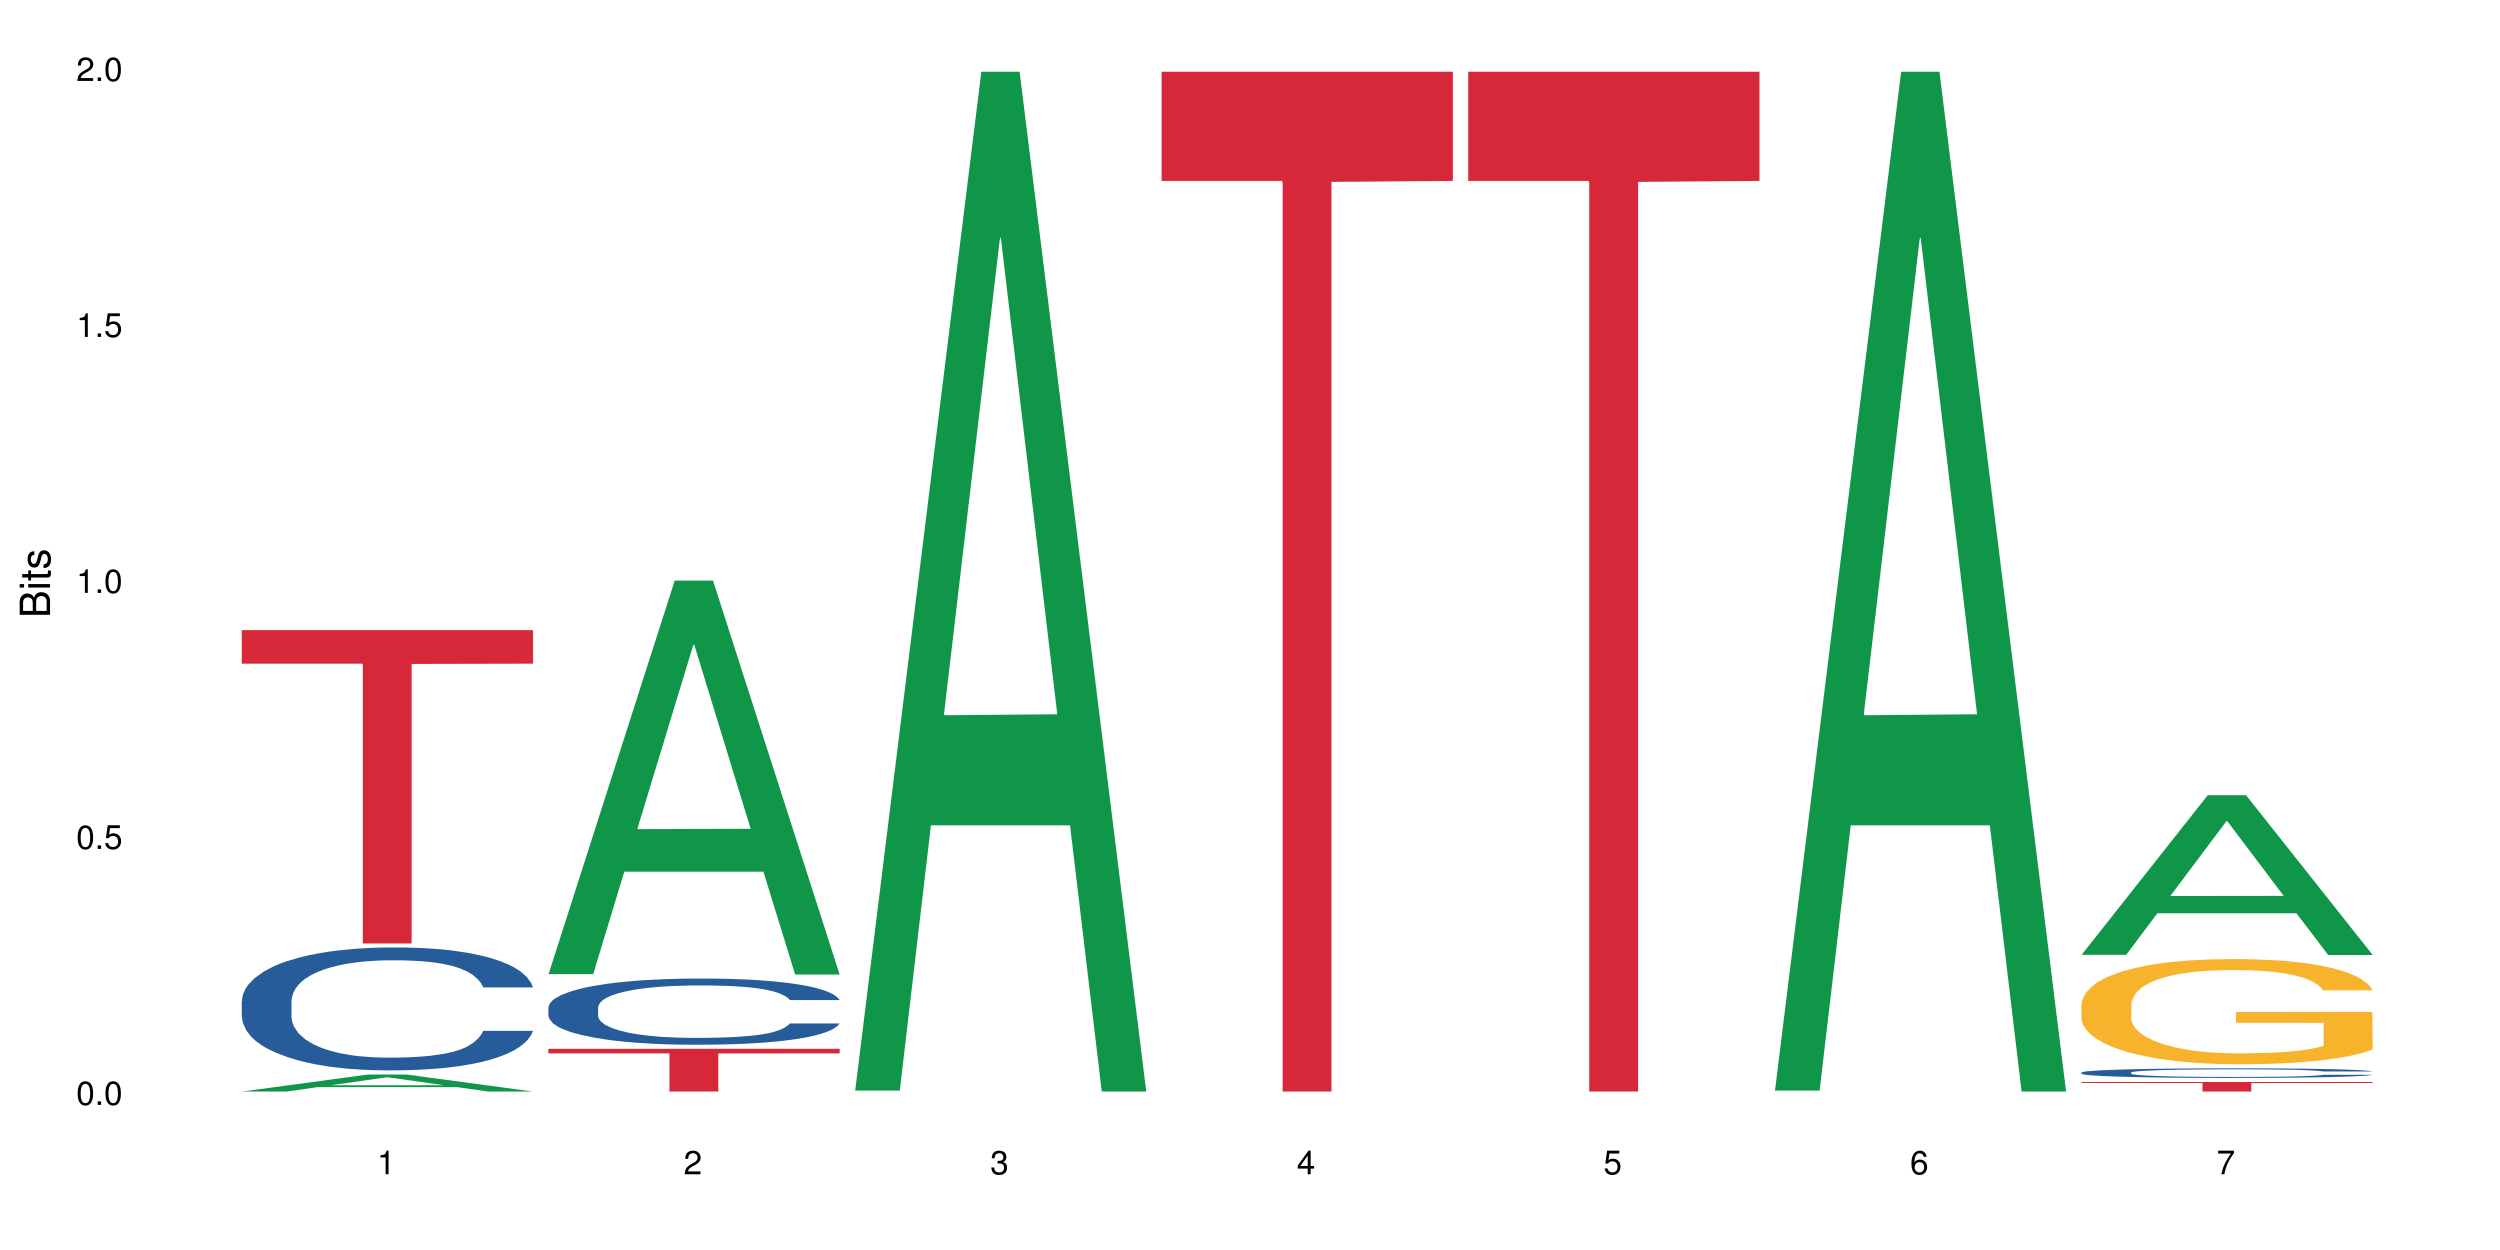 <?xml version="1.0" encoding="UTF-8"?>
<svg xmlns="http://www.w3.org/2000/svg" xmlns:xlink="http://www.w3.org/1999/xlink" width="720pt" height="360pt" viewBox="0 0 720 360" version="1.1">
<defs>
<g>
<symbol overflow="visible" id="glyph0-0">
<path style="stroke:none;" d=""/>
</symbol>
<symbol overflow="visible" id="glyph0-1">
<path style="stroke:none;" d="M 2.641 -6.797 C 2 -6.797 1.422 -6.531 1.078 -6.047 C 0.641 -5.453 0.406 -4.547 0.406 -3.297 C 0.406 -1 1.188 0.219 2.641 0.219 C 4.078 0.219 4.859 -1 4.859 -3.234 C 4.859 -4.562 4.656 -5.438 4.203 -6.047 C 3.844 -6.531 3.281 -6.797 2.641 -6.797 Z M 2.641 -6.047 C 3.547 -6.047 4 -5.125 4 -3.312 C 4 -1.375 3.562 -0.484 2.625 -0.484 C 1.734 -0.484 1.281 -1.422 1.281 -3.281 C 1.281 -5.141 1.734 -6.047 2.641 -6.047 Z M 2.641 -6.047 "/>
</symbol>
<symbol overflow="visible" id="glyph0-2">
<path style="stroke:none;" d="M 1.828 -1 L 0.828 -1 L 0.828 0 L 1.828 0 Z M 1.828 -1 "/>
</symbol>
<symbol overflow="visible" id="glyph0-3">
<path style="stroke:none;" d="M 4.562 -6.797 L 1.062 -6.797 L 0.547 -3.094 L 1.328 -3.094 C 1.719 -3.562 2.047 -3.734 2.578 -3.734 C 3.484 -3.734 4.062 -3.109 4.062 -2.094 C 4.062 -1.125 3.484 -0.531 2.578 -0.531 C 1.828 -0.531 1.375 -0.906 1.188 -1.672 L 0.328 -1.672 C 0.453 -1.109 0.547 -0.844 0.75 -0.594 C 1.125 -0.078 1.828 0.219 2.594 0.219 C 3.969 0.219 4.922 -0.781 4.922 -2.219 C 4.922 -3.562 4.031 -4.484 2.719 -4.484 C 2.25 -4.484 1.859 -4.359 1.469 -4.062 L 1.734 -5.969 L 4.562 -5.969 Z M 4.562 -6.797 "/>
</symbol>
<symbol overflow="visible" id="glyph0-4">
<path style="stroke:none;" d="M 2.484 -4.844 L 2.484 0 L 3.328 0 L 3.328 -6.797 L 2.766 -6.797 C 2.469 -5.75 2.281 -5.609 0.984 -5.453 L 0.984 -4.844 Z M 2.484 -4.844 "/>
</symbol>
<symbol overflow="visible" id="glyph0-5">
<path style="stroke:none;" d="M 4.859 -0.828 L 1.281 -0.828 C 1.359 -1.391 1.672 -1.75 2.5 -2.234 L 3.469 -2.75 C 4.406 -3.266 4.906 -3.969 4.906 -4.812 C 4.906 -5.375 4.672 -5.906 4.266 -6.266 C 3.859 -6.625 3.375 -6.797 2.719 -6.797 C 1.859 -6.797 1.219 -6.5 0.844 -5.922 C 0.609 -5.562 0.5 -5.125 0.484 -4.438 L 1.328 -4.438 C 1.359 -4.906 1.406 -5.188 1.531 -5.406 C 1.75 -5.812 2.188 -6.062 2.703 -6.062 C 3.469 -6.062 4.031 -5.516 4.031 -4.781 C 4.031 -4.25 3.719 -3.797 3.125 -3.438 L 2.234 -2.938 C 0.812 -2.141 0.406 -1.5 0.328 0 L 4.859 0 Z M 4.859 -0.828 "/>
</symbol>
<symbol overflow="visible" id="glyph0-6">
<path style="stroke:none;" d="M 2.125 -3.125 L 2.578 -3.125 C 3.516 -3.125 3.984 -2.703 3.984 -1.891 C 3.984 -1.031 3.469 -0.531 2.578 -0.531 C 1.656 -0.531 1.203 -0.984 1.156 -1.969 L 0.312 -1.969 C 0.344 -1.422 0.438 -1.078 0.609 -0.766 C 0.953 -0.109 1.625 0.219 2.547 0.219 C 3.953 0.219 4.859 -0.609 4.859 -1.906 C 4.859 -2.766 4.516 -3.25 3.703 -3.516 C 4.344 -3.766 4.656 -4.25 4.656 -4.938 C 4.656 -6.109 3.875 -6.797 2.578 -6.797 C 1.203 -6.797 0.484 -6.047 0.453 -4.609 L 1.297 -4.609 C 1.312 -5.016 1.344 -5.25 1.453 -5.453 C 1.641 -5.828 2.062 -6.062 2.594 -6.062 C 3.344 -6.062 3.797 -5.625 3.797 -4.906 C 3.797 -4.422 3.609 -4.141 3.25 -3.984 C 3.016 -3.891 2.719 -3.844 2.125 -3.844 Z M 2.125 -3.125 "/>
</symbol>
<symbol overflow="visible" id="glyph0-7">
<path style="stroke:none;" d="M 3.141 -1.625 L 3.141 0 L 3.984 0 L 3.984 -1.625 L 4.984 -1.625 L 4.984 -2.391 L 3.984 -2.391 L 3.984 -6.797 L 3.359 -6.797 L 0.266 -2.516 L 0.266 -1.625 Z M 3.141 -2.391 L 1 -2.391 L 3.141 -5.359 Z M 3.141 -2.391 "/>
</symbol>
<symbol overflow="visible" id="glyph0-8">
<path style="stroke:none;" d="M 4.781 -5.031 C 4.609 -6.141 3.891 -6.797 2.844 -6.797 C 2.094 -6.797 1.422 -6.438 1.031 -5.828 C 0.609 -5.172 0.406 -4.344 0.406 -3.094 C 0.406 -1.953 0.578 -1.234 0.984 -0.625 C 1.359 -0.078 1.953 0.219 2.703 0.219 C 3.984 0.219 4.922 -0.734 4.922 -2.078 C 4.922 -3.344 4.062 -4.234 2.844 -4.234 C 2.172 -4.234 1.641 -3.969 1.281 -3.469 C 1.281 -5.125 1.828 -6.047 2.797 -6.047 C 3.391 -6.047 3.797 -5.672 3.938 -5.031 Z M 2.734 -3.484 C 3.547 -3.484 4.062 -2.922 4.062 -2 C 4.062 -1.156 3.484 -0.531 2.703 -0.531 C 1.922 -0.531 1.328 -1.188 1.328 -2.047 C 1.328 -2.891 1.906 -3.484 2.734 -3.484 Z M 2.734 -3.484 "/>
</symbol>
<symbol overflow="visible" id="glyph0-9">
<path style="stroke:none;" d="M 4.984 -6.797 L 0.438 -6.797 L 0.438 -5.969 L 4.109 -5.969 C 2.5 -3.656 1.828 -2.234 1.328 0 L 2.219 0 C 2.594 -2.172 3.453 -4.047 4.984 -6.094 Z M 4.984 -6.797 "/>
</symbol>
<symbol overflow="visible" id="glyph1-0">
<path style="stroke:none;" d=""/>
</symbol>
<symbol overflow="visible" id="glyph1-1">
<path style="stroke:none;" d="M 0 -0.953 L 0 -4.891 C 0 -5.719 -0.234 -6.344 -0.734 -6.797 C -1.188 -7.234 -1.812 -7.469 -2.5 -7.469 C -3.547 -7.469 -4.188 -7 -4.625 -5.875 C -4.984 -6.672 -5.641 -7.094 -6.531 -7.094 C -7.156 -7.094 -7.734 -6.859 -8.141 -6.391 C -8.562 -5.938 -8.75 -5.344 -8.75 -4.5 L -8.75 -0.953 Z M -4.984 -2.062 L -7.766 -2.062 L -7.766 -4.219 C -7.766 -4.844 -7.688 -5.203 -7.453 -5.5 C -7.219 -5.812 -6.859 -5.969 -6.375 -5.969 C -5.906 -5.969 -5.531 -5.812 -5.297 -5.5 C -5.062 -5.203 -4.984 -4.844 -4.984 -4.219 Z M -0.984 -2.062 L -4 -2.062 L -4 -4.781 C -4 -5.328 -3.859 -5.688 -3.578 -5.953 C -3.297 -6.219 -2.922 -6.359 -2.484 -6.359 C -2.062 -6.359 -1.688 -6.219 -1.406 -5.953 C -1.109 -5.688 -0.984 -5.328 -0.984 -4.781 Z M -0.984 -2.062 "/>
</symbol>
<symbol overflow="visible" id="glyph1-2">
<path style="stroke:none;" d="M -6.281 -1.797 L -6.281 -0.797 L 0 -0.797 L 0 -1.797 Z M -8.75 -1.797 L -8.75 -0.797 L -7.484 -0.797 L -7.484 -1.797 Z M -8.75 -1.797 "/>
</symbol>
<symbol overflow="visible" id="glyph1-3">
<path style="stroke:none;" d="M -6.281 -3.047 L -6.281 -2.016 L -8.016 -2.016 L -8.016 -1.016 L -6.281 -1.016 L -6.281 -0.172 L -5.469 -0.172 L -5.469 -1.016 L -0.719 -1.016 C -0.078 -1.016 0.281 -1.453 0.281 -2.234 C 0.281 -2.469 0.25 -2.719 0.188 -3.047 L -0.641 -3.047 C -0.609 -2.922 -0.594 -2.766 -0.594 -2.562 C -0.594 -2.141 -0.719 -2.016 -1.156 -2.016 L -5.469 -2.016 L -5.469 -3.047 Z M -6.281 -3.047 "/>
</symbol>
<symbol overflow="visible" id="glyph1-4">
<path style="stroke:none;" d="M -4.531 -5.25 C -5.766 -5.25 -6.469 -4.422 -6.469 -2.969 C -6.469 -1.516 -5.719 -0.562 -4.547 -0.562 C -3.562 -0.562 -3.094 -1.062 -2.734 -2.562 L -2.516 -3.484 C -2.344 -4.188 -2.094 -4.469 -1.625 -4.469 C -1.047 -4.469 -0.641 -3.875 -0.641 -3 C -0.641 -2.453 -0.797 -2 -1.062 -1.75 C -1.25 -1.594 -1.422 -1.531 -1.875 -1.469 L -1.875 -0.406 C -0.422 -0.453 0.281 -1.266 0.281 -2.922 C 0.281 -4.5 -0.5 -5.516 -1.719 -5.516 C -2.656 -5.516 -3.172 -4.984 -3.469 -3.734 L -3.703 -2.766 C -3.891 -1.953 -4.156 -1.609 -4.594 -1.609 C -5.172 -1.609 -5.547 -2.125 -5.547 -2.938 C -5.547 -3.75 -5.203 -4.172 -4.531 -4.203 Z M -4.531 -5.25 "/>
</symbol>
</g>
</defs>
<g id="surface9639">
<rect x="0" y="0" width="720" height="360" style="fill:rgb(100%,100%,100%);fill-opacity:1;stroke:none;"/>
<path style=" stroke:none;fill-rule:nonzero;fill:rgb(6.275%,58.824%,28.235%);fill-opacity:1;" d="M 69.629 314.367 L 69.719 314.363 L 106.016 309.457 L 117.039 309.457 L 153.516 314.371 L 140.703 314.371 L 131.559 313.086 L 91.496 313.086 L 82.535 314.367 L 69.629 314.367 L 95.352 312.559 L 127.887 312.551 L 111.664 310.258 L 111.484 310.254 L 111.305 310.27 L 95.262 312.551 L 95.352 312.559 Z M 69.629 314.367 "/>
<path style=" stroke:none;fill-rule:nonzero;fill:rgb(14.51%,36.078%,60%);fill-opacity:1;" d="M 69.629 288.285 L 69.73 288.254 L 69.73 287.477 L 70.039 286.25 L 70.754 284.695 L 71.473 283.629 L 73.312 281.719 L 75.871 279.875 L 78.531 278.453 L 80.473 277.613 L 82.211 276.965 L 86.203 275.77 L 88.762 275.152 L 91.523 274.605 L 94.898 274.055 L 97.352 273.73 L 102.879 273.211 L 106.969 272.984 L 110.141 272.891 L 116.996 272.891 L 121.086 273.02 L 124.055 273.18 L 127.328 273.438 L 130.09 273.73 L 134.898 274.441 L 139.195 275.348 L 141.141 275.863 L 144.207 276.867 L 146.562 277.84 L 148.199 278.68 L 150.039 279.875 L 151.676 281.332 L 152.902 282.98 L 153.516 284.371 L 139.195 284.371 L 138.48 283.078 L 137.66 282.074 L 136.125 280.75 L 134.59 279.812 L 132.441 278.875 L 130.5 278.258 L 127.84 277.645 L 125.488 277.258 L 123.031 276.965 L 120.68 276.77 L 116.176 276.578 L 110.961 276.578 L 109.016 276.641 L 105.027 276.898 L 102.879 277.125 L 99.809 277.578 L 97.66 278 L 95.102 278.648 L 93.363 279.195 L 91.215 280.039 L 89.68 280.781 L 87.941 281.848 L 86.918 282.656 L 85.996 283.562 L 85.18 284.633 L 84.566 285.762 L 84.156 286.961 L 83.953 288.125 L 83.953 293.137 L 84.156 294.301 L 84.668 295.66 L 85.996 297.633 L 87.941 299.348 L 90.191 300.707 L 92.34 301.676 L 93.566 302.129 L 95.203 302.648 L 97.762 303.293 L 101.445 303.941 L 103.594 304.199 L 106.867 304.461 L 110.242 304.59 L 114.746 304.59 L 118.734 304.461 L 121.395 304.297 L 124.156 304.039 L 127.941 303.488 L 130.293 302.973 L 132.34 302.355 L 133.875 301.742 L 134.898 301.227 L 136.434 300.223 L 137.66 299.121 L 138.582 297.988 L 139.195 296.891 L 153.516 296.891 L 152.902 298.184 L 151.984 299.445 L 151.062 300.383 L 149.629 301.516 L 147.992 302.52 L 145.641 303.652 L 143.695 304.395 L 141.141 305.203 L 138.785 305.816 L 136.227 306.367 L 132.441 307.016 L 129.988 307.34 L 127.328 307.629 L 124.156 307.887 L 120.168 308.113 L 115.871 308.242 L 111.879 308.277 L 107.582 308.211 L 104.414 308.082 L 100.219 307.793 L 95 307.207 L 91.215 306.594 L 88.25 305.98 L 85.691 305.332 L 82.828 304.461 L 79.145 303.035 L 76.895 301.938 L 75.359 301.031 L 73.621 299.77 L 72.391 298.637 L 70.961 296.824 L 69.938 294.527 L 69.629 292.75 Z M 69.629 288.285 "/>
<path style=" stroke:none;fill-rule:nonzero;fill:rgb(83.922%,15.686%,22.353%);fill-opacity:1;" d="M 69.629 181.473 L 153.516 181.473 L 153.516 191.133 L 118.555 191.215 L 118.555 271.711 L 104.488 271.711 L 104.488 191.301 L 104.285 191.133 L 69.629 191.133 Z M 69.629 181.473 "/>
<path style=" stroke:none;fill-rule:nonzero;fill:rgb(6.275%,58.824%,28.235%);fill-opacity:1;" d="M 157.934 280.551 L 158.023 280.441 L 194.32 167.207 L 205.344 167.207 L 241.82 280.656 L 229.004 280.656 L 219.863 251.043 L 179.801 251.043 L 170.84 280.551 L 157.934 280.551 L 183.656 238.793 L 216.188 238.684 L 199.965 185.742 L 199.785 185.637 L 199.609 185.957 L 183.566 238.684 L 183.656 238.793 Z M 157.934 280.551 "/>
<path style=" stroke:none;fill-rule:nonzero;fill:rgb(14.51%,36.078%,60%);fill-opacity:1;" d="M 157.934 290.125 L 158.035 290.105 L 158.035 289.688 L 158.344 289.027 L 159.059 288.191 L 159.773 287.617 L 161.617 286.59 L 164.172 285.598 L 166.832 284.832 L 168.777 284.379 L 170.516 284.031 L 174.504 283.387 L 177.062 283.055 L 179.824 282.758 L 183.203 282.461 L 185.656 282.289 L 191.18 282.012 L 195.273 281.887 L 198.445 281.836 L 205.297 281.836 L 209.391 281.906 L 212.359 281.992 L 215.633 282.133 L 218.395 282.289 L 223.203 282.672 L 227.5 283.16 L 229.441 283.438 L 232.512 283.977 L 234.863 284.5 L 236.5 284.953 L 238.344 285.598 L 239.98 286.379 L 241.207 287.27 L 241.82 288.016 L 227.5 288.016 L 226.781 287.32 L 225.965 286.781 L 224.43 286.066 L 222.895 285.562 L 220.746 285.059 L 218.801 284.727 L 216.145 284.395 L 213.789 284.188 L 211.336 284.031 L 208.98 283.926 L 204.48 283.82 L 199.262 283.82 L 197.32 283.855 L 193.328 283.996 L 191.18 284.117 L 188.113 284.359 L 185.965 284.586 L 183.406 284.934 L 181.668 285.23 L 179.52 285.684 L 177.984 286.086 L 176.246 286.66 L 175.223 287.094 L 174.301 287.582 L 173.484 288.156 L 172.867 288.766 L 172.461 289.41 L 172.254 290.035 L 172.254 292.734 L 172.461 293.363 L 172.973 294.094 L 174.301 295.156 L 176.246 296.078 L 178.496 296.809 L 180.645 297.332 L 181.871 297.578 L 183.508 297.855 L 186.066 298.203 L 189.75 298.551 L 191.898 298.691 L 195.172 298.832 L 198.547 298.898 L 203.047 298.898 L 207.039 298.832 L 209.699 298.742 L 212.461 298.605 L 216.246 298.309 L 218.598 298.027 L 220.645 297.699 L 222.18 297.367 L 223.203 297.09 L 224.734 296.551 L 225.965 295.957 L 226.883 295.348 L 227.5 294.754 L 241.82 294.754 L 241.207 295.453 L 240.285 296.133 L 239.367 296.637 L 237.934 297.246 L 236.297 297.785 L 233.945 298.395 L 232 298.797 L 229.441 299.23 L 227.09 299.562 L 224.531 299.859 L 220.746 300.207 L 218.293 300.379 L 215.633 300.535 L 212.461 300.676 L 208.469 300.797 L 204.172 300.867 L 200.184 300.887 L 195.887 300.852 L 192.715 300.781 L 188.52 300.625 L 183.305 300.309 L 179.52 299.98 L 176.551 299.648 L 173.992 299.301 L 171.129 298.832 L 167.445 298.062 L 165.195 297.473 L 163.66 296.984 L 161.922 296.305 L 160.695 295.695 L 159.262 294.723 L 158.238 293.484 L 157.934 292.527 Z M 157.934 290.125 "/>
<path style=" stroke:none;fill-rule:nonzero;fill:rgb(83.922%,15.686%,22.353%);fill-opacity:1;" d="M 157.934 302.062 L 241.82 302.062 L 241.82 303.383 L 206.859 303.395 L 206.859 314.371 L 192.793 314.371 L 192.793 303.406 L 192.59 303.383 L 157.934 303.383 Z M 157.934 302.062 "/>
<path style=" stroke:none;fill-rule:nonzero;fill:rgb(6.275%,58.824%,28.235%);fill-opacity:1;" d="M 246.234 314.094 L 246.324 313.82 L 282.625 20.664 L 293.648 20.664 L 330.125 314.371 L 317.309 314.371 L 308.168 237.703 L 268.105 237.703 L 259.141 314.094 L 246.234 314.094 L 271.957 205.988 L 304.492 205.711 L 288.27 68.648 L 288.09 68.375 L 287.91 69.199 L 271.867 205.711 L 271.957 205.988 Z M 246.234 314.094 "/>
<path style=" stroke:none;fill-rule:nonzero;fill:rgb(83.922%,15.686%,22.353%);fill-opacity:1;" d="M 334.539 20.664 L 418.426 20.664 L 418.426 52.102 L 383.465 52.379 L 383.465 314.371 L 369.398 314.371 L 369.398 52.652 L 369.195 52.102 L 334.539 52.102 Z M 334.539 20.664 "/>
<path style=" stroke:none;fill-rule:nonzero;fill:rgb(83.922%,15.686%,22.353%);fill-opacity:1;" d="M 422.844 20.664 L 506.73 20.664 L 506.73 52.102 L 471.77 52.379 L 471.77 314.371 L 457.703 314.371 L 457.703 52.652 L 457.5 52.102 L 422.844 52.102 Z M 422.844 20.664 "/>
<path style=" stroke:none;fill-rule:nonzero;fill:rgb(6.275%,58.824%,28.235%);fill-opacity:1;" d="M 511.145 314.094 L 511.234 313.82 L 547.531 20.664 L 558.559 20.664 L 595.035 314.371 L 582.219 314.371 L 573.074 237.703 L 533.016 237.703 L 524.051 314.094 L 511.145 314.094 L 536.867 205.988 L 569.402 205.711 L 553.18 68.648 L 553 68.375 L 552.82 69.199 L 536.777 205.711 L 536.867 205.988 Z M 511.145 314.094 "/>
<path style=" stroke:none;fill-rule:nonzero;fill:rgb(6.275%,58.824%,28.235%);fill-opacity:1;" d="M 599.449 274.992 L 599.539 274.949 L 635.836 229.016 L 646.859 229.016 L 683.336 275.035 L 670.52 275.035 L 661.379 263.023 L 621.316 263.023 L 612.355 274.992 L 599.449 274.992 L 625.172 258.055 L 657.703 258.012 L 641.484 236.531 L 641.305 236.488 L 641.125 236.621 L 625.082 258.012 L 625.172 258.055 Z M 599.449 274.992 "/>
<path style=" stroke:none;fill-rule:nonzero;fill:rgb(14.51%,36.078%,60%);fill-opacity:1;" d="M 599.449 308.883 L 599.551 308.879 L 599.551 308.82 L 599.859 308.723 L 600.574 308.602 L 601.289 308.52 L 603.133 308.371 L 605.688 308.227 L 608.348 308.117 L 610.293 308.051 L 612.031 308 L 616.023 307.906 L 618.578 307.859 L 621.34 307.816 L 624.719 307.773 L 627.172 307.75 L 632.695 307.707 L 636.789 307.691 L 639.961 307.684 L 646.816 307.684 L 650.906 307.691 L 653.875 307.707 L 657.148 307.727 L 659.91 307.75 L 664.719 307.805 L 669.016 307.875 L 670.957 307.914 L 674.027 307.992 L 676.379 308.07 L 678.016 308.133 L 679.859 308.227 L 681.496 308.34 L 682.723 308.469 L 683.336 308.578 L 669.016 308.578 L 668.297 308.477 L 667.48 308.398 L 665.945 308.297 L 664.41 308.223 L 662.262 308.148 L 660.32 308.102 L 657.66 308.055 L 655.305 308.023 L 652.852 308 L 650.496 307.984 L 645.996 307.969 L 640.777 307.969 L 638.836 307.977 L 634.844 307.996 L 632.695 308.012 L 629.629 308.047 L 627.48 308.082 L 624.922 308.133 L 623.184 308.176 L 621.035 308.238 L 619.5 308.297 L 617.762 308.379 L 616.738 308.445 L 615.816 308.516 L 615 308.598 L 614.387 308.684 L 613.977 308.777 L 613.77 308.867 L 613.77 309.258 L 613.977 309.352 L 614.488 309.457 L 615.816 309.609 L 617.762 309.742 L 620.012 309.848 L 622.16 309.922 L 623.387 309.957 L 625.023 310 L 627.582 310.051 L 631.266 310.102 L 633.414 310.121 L 636.688 310.141 L 640.062 310.148 L 644.562 310.148 L 648.555 310.141 L 651.215 310.129 L 653.977 310.105 L 657.762 310.066 L 660.113 310.023 L 662.16 309.977 L 663.695 309.93 L 664.719 309.887 L 666.254 309.809 L 667.48 309.727 L 668.402 309.637 L 669.016 309.551 L 683.336 309.551 L 682.723 309.652 L 681.801 309.75 L 680.883 309.824 L 679.449 309.91 L 677.812 309.988 L 675.461 310.078 L 673.516 310.137 L 670.957 310.199 L 668.605 310.246 L 666.047 310.289 L 662.262 310.34 L 659.809 310.363 L 657.148 310.387 L 653.977 310.406 L 649.988 310.426 L 645.691 310.434 L 641.699 310.438 L 637.402 310.434 L 634.23 310.422 L 630.039 310.398 L 624.82 310.355 L 621.035 310.305 L 618.066 310.258 L 615.512 310.207 L 612.645 310.141 L 608.965 310.031 L 606.711 309.945 L 605.18 309.875 L 603.438 309.773 L 602.211 309.688 L 600.777 309.547 L 599.754 309.367 L 599.449 309.23 Z M 599.449 308.883 "/>
<path style=" stroke:none;fill-rule:nonzero;fill:rgb(96.863%,70.196%,16.863%);fill-opacity:1;" d="M 599.449 289.188 L 599.551 289.16 L 599.551 288.605 L 599.961 287.363 L 600.984 285.648 L 602.312 284.238 L 603.746 283.129 L 604.668 282.551 L 606.199 281.719 L 607.531 281.113 L 610.906 279.867 L 615.203 278.703 L 617.555 278.207 L 620.215 277.738 L 624 277.211 L 625.742 277.02 L 631.059 276.574 L 637.098 276.297 L 643.746 276.215 L 646.816 276.242 L 651.008 276.355 L 656.738 276.656 L 660.012 276.934 L 662.57 277.211 L 665.23 277.57 L 668.504 278.125 L 671.57 278.789 L 674.027 279.453 L 676.484 280.281 L 678.527 281.168 L 680.27 282.137 L 681.801 283.297 L 682.723 284.266 L 683.336 285.234 L 669.117 285.234 L 668.297 284.266 L 667.379 283.52 L 665.844 282.605 L 664.309 281.941 L 662.773 281.414 L 659.91 280.695 L 657.453 280.254 L 654.387 279.867 L 651.418 279.617 L 648.043 279.453 L 645.996 279.395 L 640.574 279.395 L 635.664 279.59 L 632.801 279.812 L 630.754 280.031 L 627.891 280.449 L 626.148 280.781 L 625.125 281 L 622.059 281.859 L 620.012 282.633 L 618.887 283.16 L 617.453 283.988 L 616.43 284.734 L 615.305 285.84 L 614.691 286.672 L 613.875 288.551 L 613.77 293.531 L 614.078 294.582 L 614.691 295.715 L 615.512 296.711 L 616.738 297.762 L 617.965 298.566 L 620.113 299.645 L 621.957 300.363 L 623.387 300.832 L 626.148 301.582 L 627.273 301.828 L 629.934 302.328 L 632.695 302.715 L 636.074 303.047 L 638.629 303.211 L 642.723 303.352 L 647.941 303.352 L 654.078 303.184 L 657.965 302.965 L 660.625 302.742 L 662.363 302.547 L 664.512 302.242 L 666.047 301.969 L 667.48 301.664 L 669.219 301.191 L 669.219 294.582 L 643.949 294.555 L 643.949 291.457 L 683.234 291.43 L 683.336 302.242 L 681.188 302.992 L 678.527 303.711 L 675.973 304.262 L 673.312 304.734 L 669.527 305.258 L 666.457 305.59 L 661.75 305.977 L 657.453 306.227 L 652.953 306.395 L 648.965 306.477 L 644.258 306.504 L 640.062 306.449 L 635.562 306.281 L 631.98 306.062 L 628.707 305.785 L 625.434 305.426 L 621.34 304.844 L 618.684 304.375 L 615.918 303.793 L 613.156 303.102 L 610.703 302.355 L 609.066 301.773 L 607.43 301.109 L 605.688 300.281 L 604.051 299.34 L 602.824 298.48 L 601.699 297.516 L 600.883 296.602 L 600.062 295.355 L 599.652 294.359 L 599.449 293.504 Z M 599.449 289.188 "/>
<path style=" stroke:none;fill-rule:nonzero;fill:rgb(83.922%,15.686%,22.353%);fill-opacity:1;" d="M 599.449 311.617 L 683.336 311.617 L 683.336 311.91 L 648.375 311.914 L 648.375 314.371 L 634.309 314.371 L 634.309 311.918 L 634.105 311.91 L 599.449 311.91 Z M 599.449 311.617 "/>
<g style="fill:rgb(0%,0%,0%);fill-opacity:1;">
  <use xlink:href="#glyph0-1" x="21.957" y="318.198"/>
  <use xlink:href="#glyph0-2" x="27.291" y="318.198"/>
  <use xlink:href="#glyph0-1" x="29.958" y="318.198"/>
</g>
<g style="fill:rgb(0%,0%,0%);fill-opacity:1;">
  <use xlink:href="#glyph0-1" x="21.957" y="244.476"/>
  <use xlink:href="#glyph0-2" x="27.291" y="244.476"/>
  <use xlink:href="#glyph0-3" x="29.958" y="244.476"/>
</g>
<g style="fill:rgb(0%,0%,0%);fill-opacity:1;">
  <use xlink:href="#glyph0-4" x="21.957" y="170.753"/>
  <use xlink:href="#glyph0-2" x="27.291" y="170.753"/>
  <use xlink:href="#glyph0-1" x="29.958" y="170.753"/>
</g>
<g style="fill:rgb(0%,0%,0%);fill-opacity:1;">
  <use xlink:href="#glyph0-4" x="21.957" y="97.034"/>
  <use xlink:href="#glyph0-2" x="27.291" y="97.034"/>
  <use xlink:href="#glyph0-3" x="29.958" y="97.034"/>
</g>
<g style="fill:rgb(0%,0%,0%);fill-opacity:1;">
  <use xlink:href="#glyph0-5" x="21.957" y="23.312"/>
  <use xlink:href="#glyph0-2" x="27.291" y="23.312"/>
  <use xlink:href="#glyph0-1" x="29.958" y="23.312"/>
</g>
<g style="fill:rgb(0%,0%,0%);fill-opacity:1;">
  <use xlink:href="#glyph0-4" x="108.574" y="338.19"/>
</g>
<g style="fill:rgb(0%,0%,0%);fill-opacity:1;">
  <use xlink:href="#glyph0-5" x="196.875" y="338.19"/>
</g>
<g style="fill:rgb(0%,0%,0%);fill-opacity:1;">
  <use xlink:href="#glyph0-6" x="285.18" y="338.19"/>
</g>
<g style="fill:rgb(0%,0%,0%);fill-opacity:1;">
  <use xlink:href="#glyph0-7" x="373.484" y="338.19"/>
</g>
<g style="fill:rgb(0%,0%,0%);fill-opacity:1;">
  <use xlink:href="#glyph0-3" x="461.785" y="338.19"/>
</g>
<g style="fill:rgb(0%,0%,0%);fill-opacity:1;">
  <use xlink:href="#glyph0-8" x="550.09" y="338.19"/>
</g>
<g style="fill:rgb(0%,0%,0%);fill-opacity:1;">
  <use xlink:href="#glyph0-9" x="638.395" y="338.19"/>
</g>
<g style="fill:rgb(0%,0%,0%);fill-opacity:1;">
  <use xlink:href="#glyph1-1" x="14.412" y="178.016"/>
  <use xlink:href="#glyph1-2" x="14.412" y="170.012"/>
  <use xlink:href="#glyph1-3" x="14.412" y="167.348"/>
  <use xlink:href="#glyph1-4" x="14.412" y="164.012"/>
</g>
</g>
</svg>
